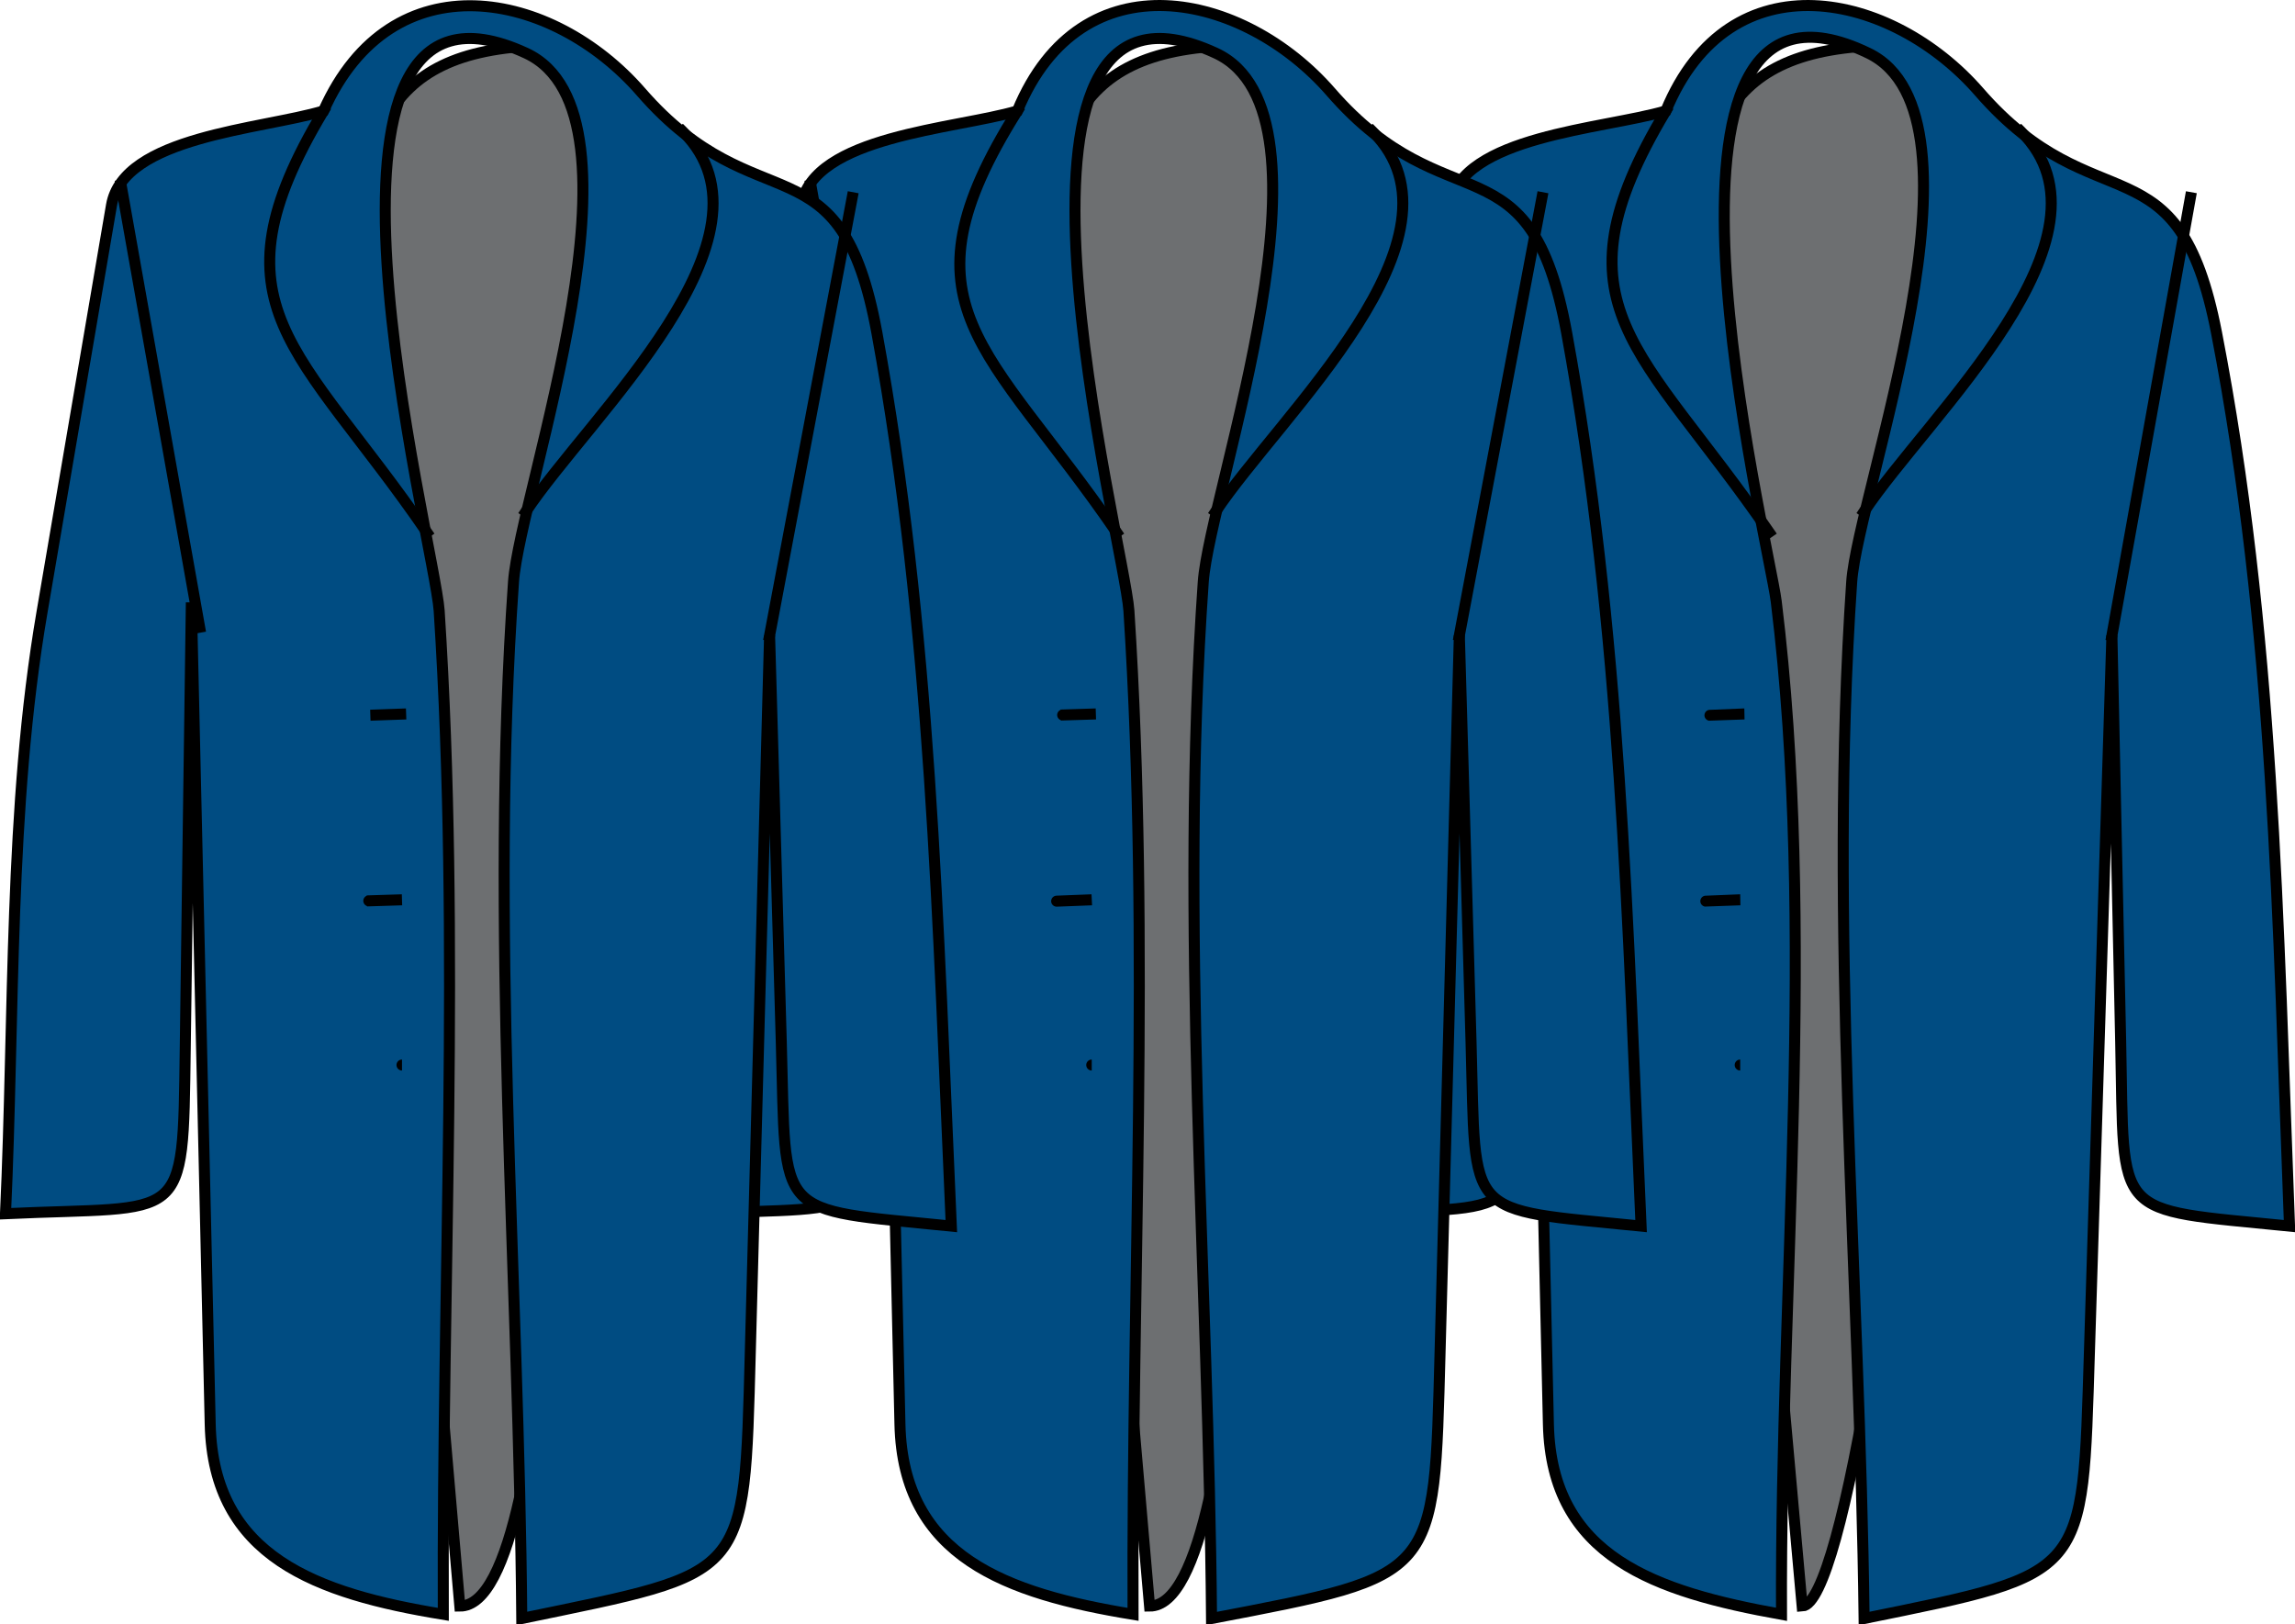 <svg xmlns="http://www.w3.org/2000/svg" xmlns:xlink="http://www.w3.org/1999/xlink" version="1.1" id="Layer_1" x="0px" y="0px" enable-background="new 0 0 822.05 841.89" xml:space="preserve" viewBox="201.8 273.5 416.75 294.89">
<path fill-rule="evenodd" clip-rule="evenodd" fill="#6D6F71" stroke="#000000" stroke-width="2" stroke-linecap="square" stroke-miterlimit="10" d="  M529.053,565.14c14.879-0.594,43.959-284.164,14.297-283.383c-30.815,0.811-33.269,17.97-35.297,50.133  c-1.292,20.488,3.903,43.355,5.738,63.736C518.878,452.131,523.966,508.635,529.053,565.14z"/>
<path fill-rule="evenodd" clip-rule="evenodd" fill="#004C82" stroke="#000000" stroke-width="2" stroke-linecap="square" stroke-miterlimit="10" d="  M504.303,293.64c-11.294,3.322-37.1,4.514-39.254,17.128c-4.205,24.634-8.411,49.267-12.617,73.901  c-6.101,35.732-4.946,73.05-6.629,109.221c32.844-1.527,32.195,2.497,32.639-29.889c0.37-27.037,0.741-54.074,1.111-81.111  c1.141,49.75,2.282,99.5,3.423,149.251c0.554,24.109,19.426,30.383,42.327,34.499c-0.247-60.134,6.366-124.304-0.957-183.932  c-1.328-10.814-28.834-121.524,16.707-99.568c23.728,11.439-1.896,79.846-3,96c-4.238,61.983,1.507,126.094,2.25,188.25  c40.718-8.268,39.632-7.49,40.913-48.296c1.362-43.401,2.725-86.803,4.087-130.204c0.531,24.619,1.062,49.237,1.594,73.856  c0.699,32.382-1.798,30.148,30.656,33.394c-2.116-55.026-2.792-108.178-13.248-162.198c-6.983-36.083-21.78-19.234-43.096-43.747  C545.451,272.073,515.936,265.376,504.303,293.64z"/>
<line fill="none" stroke="#000000" stroke-width="2" stroke-linecap="square" stroke-miterlimit="10" x1="466.803" y1="307.14" x2="481.053" y2="387.39"/>
<line fill="none" stroke="#000000" stroke-width="2" stroke-linecap="square" stroke-miterlimit="10" x1="599.553" y1="309.39" x2="585.303" y2="388.89"/>
<path fill="none" stroke="#000000" stroke-width="2" stroke-linecap="square" stroke-miterlimit="10" d="M504.303,293.64  c-21.334,35.557-4.387,42.801,18.75,76.5"/>
<path fill="none" stroke="#000000" stroke-width="2" stroke-linecap="square" stroke-miterlimit="10" d="M568.803,297.39  c19.149,19.038-17.086,51.762-28.5,69"/>
<path fill-rule="evenodd" clip-rule="evenodd" fill="#DCDDDE" stroke="#000000" stroke-width="2" stroke-linecap="square" stroke-miterlimit="10" d="  M518.553,403.14C510.26,403.467,510.209,403.469,518.553,403.14L518.553,403.14z"/>
<path fill-rule="evenodd" clip-rule="evenodd" fill="#DCDDDE" stroke="#000000" stroke-width="2" stroke-linecap="square" stroke-miterlimit="10" d="  M517.803,436.89C509.51,437.217,509.459,437.219,517.803,436.89L517.803,436.89z"/>
<path fill-rule="evenodd" clip-rule="evenodd" fill="#DCDDDE" stroke="#000000" stroke-width="2" stroke-linecap="square" stroke-miterlimit="10" d="  M517.803,466.89C509.523,466.89,509.523,466.89,517.803,466.89L517.803,466.89z"/>
<path fill-rule="evenodd" clip-rule="evenodd" fill="#6D6F71" stroke="#000000" stroke-width="2" stroke-linecap="square" stroke-miterlimit="10" d="  M410.549,565.14c18.75,0.083,18.779-124.552,20.44-144.208c1.257-14.874,25.412-139.986-5.391-139.175  c-30.853,0.812-33.219,17.963-35.3,50.133c-1.326,20.496,3.763,43.338,5.533,63.736C400.738,452.131,405.644,508.635,410.549,565.14  z"/>
<path fill-rule="evenodd" clip-rule="evenodd" fill="#004C82" stroke="#000000" stroke-width="2" stroke-linecap="square" stroke-miterlimit="10" d="  M386.549,293.64c-11.294,3.322-37.1,4.514-39.253,17.128c-4.206,24.634-8.412,49.267-12.618,73.901  c-6.101,35.732-4.947,73.05-6.629,109.221c32.843-1.527,32.195,2.497,32.639-29.889c0.371-27.037,0.741-54.074,1.111-81.111  c1.141,49.75,2.282,99.5,3.423,149.251c0.552,24.058,19.297,30.734,42.327,34.499c-0.249-60.422,3.153-121.973-0.75-182.25  c-0.785-12.116-29.719-122.25,15.754-101.25c24.006,11.087-1.098,79.629-2.25,96c-4.366,62.002,1.005,126.065,1.5,188.25  c41.246-7.896,40.394-7.294,41.497-48.296c1.167-43.401,2.335-86.803,3.503-130.204c0.708,24.619,1.417,49.237,2.125,73.856  c0.932,32.359-1.562,30.149,30.875,33.394c-2.461-54.85-3.646-108.223-13.512-162.198c-6.631-36.271-21.466-19.176-42.832-43.747  C427.7,272.073,398.182,265.375,386.549,293.64z"/>
<line fill="none" stroke="#000000" stroke-width="2" stroke-linecap="square" stroke-miterlimit="10" x1="349.049" y1="307.14" x2="363.299" y2="387.39"/>
<line fill="none" stroke="#000000" stroke-width="2" stroke-linecap="square" stroke-miterlimit="10" x1="481.803" y1="309.39" x2="466.803" y2="388.89"/>
<path fill="none" stroke="#000000" stroke-width="2" stroke-linecap="square" stroke-miterlimit="10" d="M386.549,293.64  c-22.329,35.524-5.377,42.45,18,76.5"/>
<path fill="none" stroke="#000000" stroke-width="2" stroke-linecap="square" stroke-miterlimit="10" d="M451.053,297.39  c19.149,19.038-17.086,51.762-28.5,69"/>
<path fill-rule="evenodd" clip-rule="evenodd" fill="#DCDDDE" stroke="#000000" stroke-width="2" stroke-linecap="square" stroke-miterlimit="10" d="  M400.799,403.14C392.036,403.415,392.543,403.399,400.799,403.14L400.799,403.14z"/>
<path fill-rule="evenodd" clip-rule="evenodd" fill="#DCDDDE" stroke="#000000" stroke-width="2" stroke-linecap="square" stroke-miterlimit="10" d="  M400.049,436.89C391.603,437.218,391.51,437.222,400.049,436.89L400.049,436.89z"/>
<path fill-rule="evenodd" clip-rule="evenodd" fill="#DCDDDE" stroke="#000000" stroke-width="2" stroke-linecap="square" stroke-miterlimit="10" d="  M400.049,466.89C391.594,466.89,391.594,466.89,400.049,466.89L400.049,466.89z"/>
<path fill-rule="evenodd" clip-rule="evenodd" fill="#6D6F71" stroke="#000000" stroke-width="2" stroke-linecap="square" stroke-miterlimit="10" d="  M285.299,565.14c18.746,0.079,18.775-124.553,20.437-144.208c1.257-14.873,25.412-139.986-5.39-139.175  c-30.851,0.812-33.216,17.967-35.297,50.133c-1.326,20.496,3.763,43.338,5.533,63.736  C275.488,452.131,280.394,508.635,285.299,565.14z"/>
<path fill-rule="evenodd" clip-rule="evenodd" fill="#004C82" stroke="#000000" stroke-width="2" stroke-linecap="square" stroke-miterlimit="10" d="  M260.549,293.64c-11.206,3.362-36.364,4.596-38.503,17.128c-4.206,24.634-8.412,49.267-12.618,73.901  c-6.101,35.732-4.947,73.05-6.629,109.221c32.843-1.527,32.195,2.497,32.639-29.889c0.371-27.037,0.741-54.074,1.111-81.111  c1.141,49.75,2.282,99.5,3.423,149.251c0.552,24.058,19.297,30.734,42.327,34.499c-0.249-60.422,3.153-121.973-0.75-182.25  c-0.785-12.117-29.718-122.244,15.75-101.25c24.006,11.084-1.098,79.631-2.25,96c-4.366,62.002,1.004,126.065,1.5,188.25  c41.192-8.548,40.38-6.807,41.497-48.296c1.168-43.401,2.335-86.803,3.503-130.204c0.708,24.619,1.417,49.237,2.125,73.856  c0.931,32.359-1.563,30.149,30.875,33.394c-2.461-54.85-3.646-108.223-13.512-162.198c-6.63-36.271-21.465-19.176-42.832-43.747  C302.182,271.769,272.965,265.767,260.549,293.64z"/>
<line fill="none" stroke="#000000" stroke-width="2" stroke-linecap="square" stroke-miterlimit="10" x1="223.799" y1="307.14" x2="238.049" y2="387.39"/>
<line fill="none" stroke="#000000" stroke-width="2" stroke-linecap="square" stroke-miterlimit="10" x1="356.549" y1="309.39" x2="341.549" y2="388.89"/>
<path fill="none" stroke="#000000" stroke-width="2" stroke-linecap="square" stroke-miterlimit="10" d="M260.549,293.64  c-21.334,35.557-4.387,42.801,18.75,76.5"/>
<path fill="none" stroke="#000000" stroke-width="2" stroke-linecap="square" stroke-miterlimit="10" d="M325.799,297.39  c19.15,19.038-17.085,51.762-28.5,69"/>
<path fill-rule="evenodd" clip-rule="evenodd" fill="#DCDDDE" stroke="#000000" stroke-width="2" stroke-linecap="square" stroke-miterlimit="10" d="  M275.549,403.14C266.798,403.45,266.965,403.444,275.549,403.14L275.549,403.14z"/>
<path fill-rule="evenodd" clip-rule="evenodd" fill="#DCDDDE" stroke="#000000" stroke-width="2" stroke-linecap="square" stroke-miterlimit="10" d="  M274.799,436.89C266.036,437.166,266.543,437.149,274.799,436.89L274.799,436.89z"/>
<path fill-rule="evenodd" clip-rule="evenodd" fill="#DCDDDE" stroke="#000000" stroke-width="2" stroke-linecap="square" stroke-miterlimit="10" d="  M274.799,466.89C266.28,466.89,266.28,466.89,274.799,466.89L274.799,466.89z"/>
</svg>